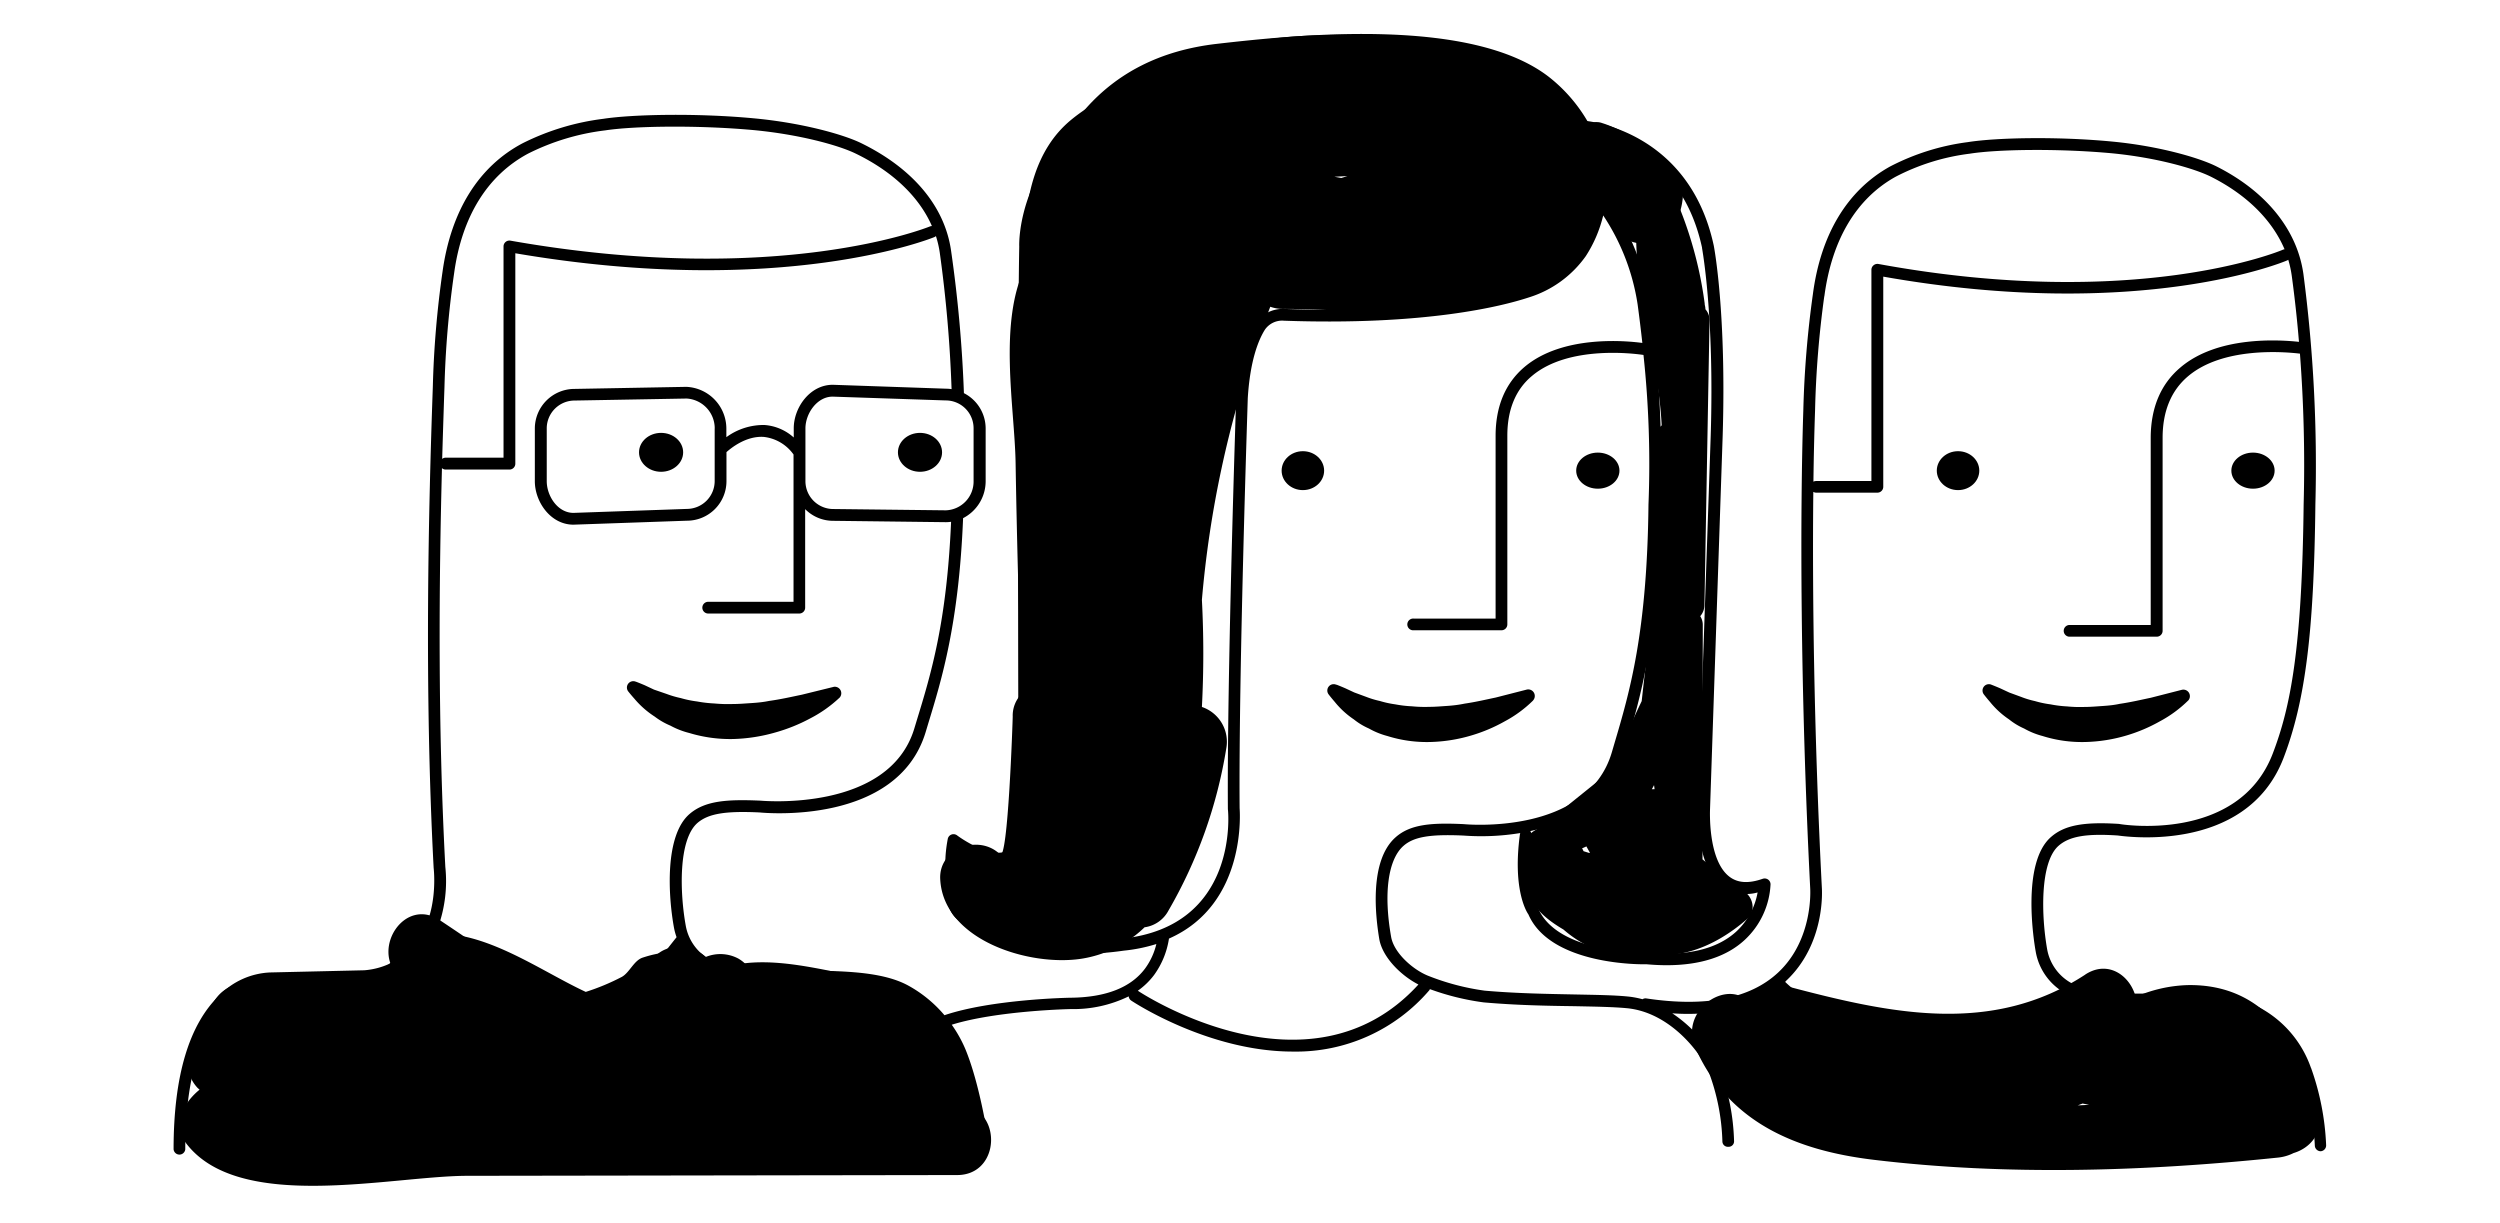 <svg xmlns="http://www.w3.org/2000/svg" viewBox="0 0 460 225"><path d="M426.6 204.4c-3.18-12.34-9.85-23.4-24.1-23.14a25.76 25.76 0 0 0-9.53 2.16 55 55 0 0 0-6.88.1c-9 .65-17.08 5.37-26.13 6-11.28.73-22.38-3.9-32.7-7.72a5.68 5.68 0 0 0-6.32 1.84c-4.43-2.83-11.8 2.8-9 9.14 6.06 13.72 18.48 18.9 32.8 20.62 24.5 2.95 49.9 2.14 74.38-.4a8.24 8.24 0 0 0 2.9-.84c3.05-.9 5.6-3.76 4.56-7.75zm-43.4-1.35l1.2.24-2.1.1z" class="feat-1"/><path d="M383.7 179.32c-17.23 11.27-35.88 7.17-54.6 2.23-6.85-1.8-11.7 8.47-5 11.8 18.58 9.17 38.65 11.08 58.5 5.1a6.1 6.1 0 0 0 4.53-6.13c1-.58 2-1.2 3.05-1.85 6.96-4.53.5-15.72-6.5-11.15z" class="feat-2"/><path d="M320.06 163.68l-6.8-5.56.05-43.12a2.92 2.92 0 0 0-.47-1.62 3.2 3.2 0 0 0 .78-2.16l.93-52.14a3 3 0 0 0-.76-2.18s0-.07 0-.1c0-.3-.1-.58-.13-.87v-.1a72.74 72.74 0 0 0-8.1-25 3.2 3.2 0 0 0-3.7-1.45l-.43-.67a2.8 2.8 0 0 0-.74-1.2l-.66-1.03c-1.4-2.25-4.84-1.7-5.84.25a28.73 28.73 0 0 0-9.3-12.66c-14.08-10.77-44.7-7.88-61-6-21.1 2.44-31.32 16.94-35.46 37a6.62 6.62 0 0 0 .34 3.8c-5.18 10.3-2.07 26-1.9 36.34.23 14.16.64 28.33 1.07 42.5a5.66 5.66 0 0 0-1.6 4.12c0 .52-.86 26.83-2.34 25.37-3.83-3.78-11.3-1.17-11 4.56.55 11.23 16.33 16.1 25.9 14.66a21.4 21.4 0 0 0 11.7-5.8 5.87 5.87 0 0 0 4.4-3.08 87.08 87.08 0 0 0 10.63-29.8 6.76 6.76 0 0 0-4.48-7.66 188.7 188.7 0 0 0 0-19.7 194.1 194.1 0 0 1 10.25-47.77c.76-2.05 1.55-4.1 2.33-6.17a6.85 6.85 0 0 0 2.25.4c17.68-.1 44.3 5.1 56.5-12.14a17.53 17.53 0 0 0 3-11.9l.12.32a30.1 30.1 0 0 0 2.7 7.95 3.65 3.65 0 0 0 2.75 2.1c0 12 4.08 23 4.7 35.1a2.85 2.85 0 0 0-1 2.47c.1 2.87.24 5.72.4 8.57.2 13.27-1.63 26.5-3.08 39.7-2 4.16-3.78 8.3-5.4 12.58l-13 10.47c-.48.3-1 .56-1.43.85a3 3 0 0 0-1.47 2.52 2.75 2.75 0 0 0-.92 2.3c.42 7 2.38 10.1 7.82 13.3 4.1 3.56 9.27 5.52 14.56 4.35 6 1.27 12.7-.6 19.26-6.3 1.9-1.6.87-4.82-1.38-5.4zM197.9 73.28v.26c0-.1 0-.2 0-.28h.04zm48.9-40.53l-1.28-.23 2.4-.12zm57.66 112.47a3.67 3.67 0 0 0-.52 0c.14-.25.28-.5.4-.76.04.24.08.54.1.76zm-11.9 11.66l-.13.07-1.06-.33a3 3 0 0 0-.27-.52l.8-.36q.3.56.64 1.14z" class="feat-1"/><path d="M309.54 33.46a2.62 2.62 0 0 0-2.76-2.32c-2.62-4-7.92-7.22-12-8.5a2.8 2.8 0 0 0-3.38 1.2 7.1 7.1 0 0 0-.6-1c-9.55-13.14-23.44-16.08-39.16-15-16 1-41.87 3.7-54.6 14.25-13.04 10.8-7.5 34.42-7.55 49.4l-.1 40.8c0 6.3 3.43 47.32-6.92 45.65-8.13-1.3-11.63 11.13-3.43 12.46 31.85 5.15 23.23-44.06 23.27-62.18q0-16.32.08-32.63c0-10-3.7-27.52.1-36.72 8-19.56 65.36-25.75 77.16-9.53 3.53 4.85 10.42 2.75 12-1.35a3.15 3.15 0 0 0 1.08.73 6.7 6.7 0 0 0 .86 5.85l.1.14c1.2 4.42 3.45 9.37 7.53 10 6.3 1.08 9.2-6.3 8.3-11.26z" class="feat-2"/><path d="M179.27 204.07a6.34 6.34 0 0 0-.9-5.45c-4.4-12.9-7.76-16.37-21.9-19.22-8.82-1.78-17.5-3.84-25.1-.74-3-3.4-7.17-4.42-13.14-2.45-1.6.54-2.4 2.75-3.8 3.53a41.22 41.22 0 0 1-6.65 2.77c-9.3-4.32-20.68-13-31.46-10.17-3.38.9-3.16 4.65-5.76 5.8A33.9 33.9 0 0 1 66 179.8c-7.4-.6-15.53.6-21.3 1.16a6.73 6.73 0 0 0-6.2 7.4 12.45 12.45 0 0 0-3.12 4 6.66 6.66 0 0 0 1 7.84l.34.3A12.62 12.62 0 0 0 35 202.2c-1.7 2.07-2.77 5.37-1 7.83 9.53 13.3 37.82 6.34 52 6.32l90.14-.14c7.06-.02 8.12-9.4 3.13-12.16z" class="feat-1"/><path d="M102.7 183.63a13.7 13.7 0 0 0-2.22-.37c-1.27-1.12-2.65-2.12-4-3.14-5.08-3.73-10.28-7.3-15.54-10.8-6.47-4.3-12.53 5.1-7.75 10.12a6.38 6.38 0 0 0 1.7 3.76c5.38 5.9 13.65 9.42 17.37 16.7 2 3.9 7.07 3.88 10 1.43 2.53.37 4.77-.7 6.54-3 4.13-5.5.1-13.15-6.1-14.7zM135.86 176.38a7.06 7.06 0 0 0-6-.3c-3.14-2.92-9.34-2.74-10.9 2.67a17.05 17.05 0 0 1-3.2 6.36c-3.66 4.37-1.2 9.62 3.14 10.65a7.35 7.35 0 0 0 .76 2 7.43 7.43 0 0 0 9.48 2.78c3.07-1.48 4.14-4.3 5.46-7.24l3.6-8c1.4-3.3.9-7.03-2.34-8.92z" class="feat-2"/><path d="M402.64 128.88a22.46 22.46 0 0 1-5.2 3.83 29.52 29.52 0 0 1-6.1 2.6 29 29 0 0 1-7.67 1.22 24.22 24.22 0 0 1-7.83-1.1 14.22 14.22 0 0 1-3.4-1.38 12.37 12.37 0 0 1-2.77-1.68 15.86 15.86 0 0 1-3.52-3.23c-.75-.87-1.13-1.38-1.13-1.38a1.17 1.17 0 0 1 1.34-1.8l.17.07s.58.22 1.53.63l1.65.77 2.18.8a16.7 16.7 0 0 0 2.54.77 18.6 18.6 0 0 0 2.85.6 21.53 21.53 0 0 0 3.07.38 24.06 24.06 0 0 0 3.2.1c1.1 0 2.2-.1 3.26-.17s2.16-.17 3.2-.4c2.07-.3 4-.76 5.73-1.12l5.7-1.46a1.2 1.2 0 0 1 1.46.86 1.2 1.2 0 0 1-.26 1.1z" class="feat-3"/><ellipse cx="360.28" cy="86.6" class="feat-3" rx="3.91" ry="3.58"/><ellipse cx="414.55" cy="86.6" class="feat-3" rx="3.98" ry="3.32"/><path d="M282.1 128.88a22.46 22.46 0 0 1-5.2 3.83 29.52 29.52 0 0 1-6.12 2.6 29 29 0 0 1-7.66 1.22 24.22 24.22 0 0 1-7.83-1.1 14.22 14.22 0 0 1-3.4-1.38 12.37 12.37 0 0 1-2.78-1.68 15.86 15.86 0 0 1-3.52-3.23c-.75-.87-1.13-1.38-1.13-1.38a1.17 1.17 0 0 1 1.34-1.8l.2.05s.58.22 1.53.63l1.65.77 2.17.8a16.7 16.7 0 0 0 2.54.77 18.6 18.6 0 0 0 2.84.62 21.53 21.53 0 0 0 3.07.36 24.06 24.06 0 0 0 3.22.1c1.08 0 2.18-.1 3.25-.17s2.16-.2 3.2-.42c2.07-.3 4-.76 5.73-1.12l5.7-1.46a1.2 1.2 0 0 1 1.46.86 1.2 1.2 0 0 1-.27 1.12z" class="feat-3"/><ellipse cx="239.73" cy="86.6" class="feat-3" rx="3.91" ry="3.58"/><ellipse cx="294" cy="86.6" class="feat-3" rx="3.98" ry="3.32"/><path d="M154.5 128.35a23.67 23.67 0 0 1-5.43 3.84 31.33 31.33 0 0 1-6.33 2.56 30.92 30.92 0 0 1-7.88 1.23 25.86 25.86 0 0 1-8-1.1 14.8 14.8 0 0 1-3.5-1.36 13.24 13.24 0 0 1-2.9-1.67 16.55 16.55 0 0 1-3.7-3.25c-.78-.88-1.18-1.4-1.18-1.4a1.17 1.17 0 0 1 1.32-1.8l.16.05s.6.22 1.58.64l1.7.8 2.27.78a18.37 18.37 0 0 0 2.66.78 19.46 19.46 0 0 0 3 .62 23.82 23.82 0 0 0 3.2.37 26.4 26.4 0 0 0 3.35.1c1.14 0 2.28-.1 3.4-.17s2.24-.18 3.3-.4c2.18-.3 4.2-.77 6-1.14l5.93-1.46a1.2 1.2 0 0 1 1.06 1.97z" class="feat-3"/><ellipse cx="121.64" cy="83.23" class="feat-3" rx="4.06" ry="3.58"/><ellipse cx="169.28" cy="83.23" class="feat-3" rx="4.06" ry="3.58"/><path d="M425.22 196.5a20.1 20.1 0 0 0-9.08-10.9c-5-2.8-12.63-2.78-22.35-2.78h-2.48a26.45 26.45 0 0 1-9.4-1.55 8.88 8.88 0 0 1-5.24-6.64c-1.06-6-1.37-15.94 2.1-19 2-1.75 5.08-2.28 10.88-1.9.23 0 23.56 3.84 30.52-14.26 4-10.45 5.6-23.1 5.86-46.63a271.36 271.36 0 0 0-2.2-42.4c-1.14-8.14-6.83-15.2-16-19.82-3.2-1.6-10.5-3.72-18.96-4.55-10.18-1-21.6-.75-26.78.08a42.86 42.86 0 0 0-14.34 4.5C339.93 35 335 43.1 333.56 54.22a185.8 185.8 0 0 0-1.75 21.28c-.6 18.42-.6 51.2 1.27 88 0 .1.62 9.4-5.94 15.48-5.15 4.78-13.3 6.37-24.22 4.73a1 1 0 0 0-.7.15 16 16 0 0 0-2.67-.5c-2.6-.26-5.93-.3-9.8-.38-5-.1-10.63-.18-16.58-.7a44.48 44.48 0 0 1-10.45-2.76c-2.85-1.17-6.24-4.23-6.75-7.12-1.42-8-.57-14.26 2.27-16.76 1.9-1.67 4.88-2.17 11-1.9a44.43 44.43 0 0 0 10.5-.46 1 1 0 0 0-.06.14c-1.35 9.8 1 14.06 1.55 14.84 4.1 9.43 21.07 9.2 21.67 9.16q2 .18 3.76.18c6.16 0 11-1.55 14.34-4.63a14.92 14.92 0 0 0 4.78-10.25 1.08 1.08 0 0 0-.45-.88 1.1 1.1 0 0 0-1-.14c-2.57.9-4.56.78-6.08-.36-4.1-3.08-3.6-12.46-3.6-12.58l2.32-68.53c.7-22.63-1.54-34.54-1.64-35.05-4.53-21-22.85-22.87-23.6-22.94a28.18 28.18 0 0 0-15.14-11.75c-14.18-4.7-32.63-4.08-33.64-4a86.25 86.25 0 0 0-28.15 5.3 43.58 43.58 0 0 0-8.8 4.38c-19 12.4-18.48 28.57-18.46 29.2-.4 21.68-.13 104.93-.12 105.73-.1 3-.84 4.82-2.23 5.5-2.67 1.25-7.46-1.68-9.1-2.9a1.08 1.08 0 0 0-1.7.65c-1.2 6.3 0 11.32 3.48 14.9 5 5.17 13.8 6.27 20.36 6.27a57.92 57.92 0 0 0 8.54-.6 29.8 29.8 0 0 0 6-1.22 12.5 12.5 0 0 1-2.07 4.5c-2.6 3.5-7.2 5.3-13.6 5.38-.62 0-14.7.3-23.32 3.22a23.5 23.5 0 0 0-6.65-5.45c-5.12-2.8-13.1-2.77-23.15-2.76h-2.56a28.46 28.46 0 0 1-9.8-1.55 8.94 8.94 0 0 1-5.43-6.65c-1.1-6-1.43-15.92 2.18-19 2-1.68 5.08-2.2 11.4-1.9 1 .1 25.33 2.36 30.54-14.75l.45-1.5c2.55-8.33 5.66-18.5 6.45-37.9a7.65 7.65 0 0 0 4.15-6.76v-9.7a7.3 7.3 0 0 0-4-6.54A245.1 245.1 0 0 0 175 46.15C173.85 38 168 31 158.42 26.32c-3.3-1.6-10.87-3.72-19.63-4.54-10.56-1-22.4-.74-27.77.08a45.6 45.6 0 0 0-14.86 4.5C88.07 30.63 83 38.8 81.44 49.9a180 180 0 0 0-1.8 21.28c-.78 22.08-1.6 55.27.15 88.5 0 .07 1.05 8.3-3.25 13.85a13.53 13.53 0 0 1-9.5 5l-17.3.4a13.85 13.85 0 0 0-9.37 4.2c-5.6 5.38-8.43 14.9-8.43 28.34a1.08 1.08 0 0 0 2.15 0c0-15.9 4.2-23.3 7.7-26.73a11.82 11.82 0 0 1 7.93-3.66l17.46-.4a18.33 18.33 0 0 0 6-1.7l25.55 26.14a1.07 1.07 0 0 0 .77.32 1.08 1.08 0 0 0 .78-.37c4.2-4.82 8.26-9.63 11.88-14a122.9 122.9 0 0 1 15.47 13.08 1.08 1.08 0 0 0 .77.32h.22a1.08 1.08 0 0 0 .78-.66l9.15-23.23c1 .08 1.94.1 2.77.1h2.57c9.38 0 17.5 0 22.13 2.5a22.55 22.55 0 0 1 9.6 10.66c2.55 6.14 4 16 4.07 16.07a1.08 1.08 0 1 0 2.13-.32c-.06-.4-1.55-10.18-4.2-16.57a23.78 23.78 0 0 0-2.5-4.47c8.36-2.6 21.8-2.88 21.92-2.88a23.2 23.2 0 0 0 10.64-2.34 1.06 1.06 0 0 0 .44.76c.2.15 14.14 9.4 29.74 9.4A32.27 32.27 0 0 0 263 182.2a1 1 0 0 0 .1-.2 46.3 46.3 0 0 0 9.9 2.44c6 .53 11.7.63 16.73.7 3.8.08 7.1.13 9.62.37 8.08.78 13.76 8.46 15.1 11.85a39.35 39.35 0 0 1 2.47 12.65 1 1 0 0 0 1.08 1 1 1 0 0 0 1.07-1 40.86 40.86 0 0 0-2.63-13.4 25.07 25.07 0 0 0-8.74-10.16 39.54 39.54 0 0 0 9.5-.45 1 1 0 0 0 .06.1c.72.7 17.93 17 39.92 17h.82c4 0 23.5-.94 36.1-18.14 8.95 0 16.62 0 21 2.5a18.07 18.07 0 0 1 8.15 9.8 46.54 46.54 0 0 1 2.68 13.57 1.08 1.08 0 0 0 1.08 1 1.08 1.08 0 0 0 1-1.1 48 48 0 0 0-2.78-14.24zM179.14 78.82v9.7a5.3 5.3 0 0 1-5.1 5.38l-20.72-.24a5.13 5.13 0 0 1-5.12-5.12v-9.7c0-2.77 2.15-5.86 5-5.86l20.8.7a5.12 5.12 0 0 1 5.14 5.15zm-97.36-7.55a178.23 178.23 0 0 1 1.78-21c1.43-10.44 6.14-18 13.6-22a43 43 0 0 1 14.2-4.28c5.22-.8 16.84-1 27.23-.06 8.5.8 15.74 2.8 18.88 4.34 6.86 3.33 11.68 8 14 13.32a1.1 1.1 0 0 0-.35.07c-.27.1-27.83 11.34-77.2 2.62a1.08 1.08 0 0 0-1.27 1.05v38.88H82a1.05 1.05 0 0 0-.64.23c.14-4.72.28-9.14.42-13.18zm17.66 131.5l-24.37-24.9a14.22 14.22 0 0 0 3.18-3 15.76 15.76 0 0 0 1.52-2.4 190.92 190.92 0 0 1 30.65 17.35c-3.36 4.05-7.1 8.48-10.98 12.94zm12.36-14.6a193.37 193.37 0 0 0-31.16-17.67 25.13 25.13 0 0 0 1.3-11c-1.4-26.27-1.16-52.6-.62-73.36a1.06 1.06 0 0 0 .7.26h11.72a1.08 1.08 0 0 0 1.08-1.08V46.6c49.2 8.42 76.88-2.86 77.16-3a1 1 0 0 0 .23-.16 18.82 18.82 0 0 1 .7 3 241.36 241.36 0 0 1 2.18 25.16 7.07 7.07 0 0 0-1-.08l-20.86-.72c-4.23 0-7.18 4.22-7.18 8v1.4a1 1 0 0 0 0 .1v.2a9 9 0 0 0-5.4-2.3 11.56 11.56 0 0 0-7 2.24v-1.6a7.7 7.7 0 0 0-7.37-7.66l-20.6.38a7.3 7.3 0 0 0-7.27 7.28v9.7c0 3.8 2.9 8 7.1 8l20.9-.73a7.28 7.28 0 0 0 7.26-7.27v-5.35c.9-.8 3.63-3 6.84-2.8a7.76 7.76 0 0 1 5.5 3.24v27.1h-15.7a1.08 1.08 0 1 0 0 2.16h16.76a1.08 1.08 0 0 0 1.08-1.07V93.68a7.23 7.23 0 0 0 5.15 2.15l20.7.25a6.68 6.68 0 0 0 1-.07c-.8 18.54-3.72 28.07-6.32 36.56l-.46 1.52c-4.7 15.4-28 13.25-28.3 13.23-6.1-.27-10.16 0-13 2.42-4.63 3.92-4 15-2.9 21a11.1 11.1 0 0 0 .47 1.7c-1.37 1.73-6.22 7.9-12.7 15.75zm19.7-109.35v9.7a5.13 5.13 0 0 1-5.1 5.12l-20.88.73c-2.9 0-4.92-3.1-4.92-5.85v-9.7a5.13 5.13 0 0 1 5.14-5.12l20.6-.37a5.5 5.5 0 0 1 5.17 5.5zM128 201.5a127.2 127.2 0 0 0-14.46-12.08c5.65-6.85 10-12.4 11.95-14.82a11 11 0 0 0 5.24 4.36 23.8 23.8 0 0 0 5.6 1.4zM313.17 45.6c0 .13 2.3 12.2 1.6 34.57l-2.33 68.5c0 .43-.57 10.62 4.46 14.4a7.58 7.58 0 0 0 6.5 1.14 12.9 12.9 0 0 1-3.95 7.22c-3.57 3.24-9.1 4.55-16.54 3.87-.1 0-16.34.24-19.9-8.2 0 0-2.58-3.67-1.24-13.38a1.07 1.07 0 0 0-.2-.8c6.86-1.47 14.52-5.13 17.1-13.93l.46-1.52c2.73-9.23 6.13-20.72 6.38-44.6a203.92 203.92 0 0 0-2-37.22c-.77-5.56-3.4-13.46-8-19a18.23 18.23 0 0 0 0-2.86 25.17 25.17 0 0 0-2.5-9.2c4.3.8 16.6 4.5 20.17 21zM206.42 172.7c-.2 0-19.25 3-27.08-5-2.68-2.75-3.74-6.56-3.16-11.34 2.27 1.44 6.62 3.66 9.86 2.13 2.18-1 3.34-3.53 3.46-7.4 0-.85-.26-84.07.13-105.8 0-.16-.42-15.67 17.47-27.37a41.6 41.6 0 0 1 8.38-4.16 84 84 0 0 1 27.44-5.16c.2 0 19-.66 32.9 3.95 10 3.33 16.74 11.53 17.47 21.4a20.4 20.4 0 0 1-3.34 12 18.2 18.2 0 0 1-9.4 6.73c-4.75 1.56-18.6 5.1-44.25 4.16a6.15 6.15 0 0 0-5.42 2.8c-1.32 2.12-3 6.2-3.43 13.57 0 .5-1.7 50.64-1.52 75.68.12.85 1.9 21.62-19.5 23.82zm2.93 9.6a13.4 13.4 0 0 0 3-2.9 15.3 15.3 0 0 0 2.74-6.7c14.54-6.4 13-23.85 13-24-.2-24.9 1.5-75 1.5-75.45.43-6.9 1.94-10.63 3.12-12.54a3.85 3.85 0 0 1 3.55-1.7c26 .92 40.14-2.67 45-4.27a20.13 20.13 0 0 0 10.53-7.62 24 24 0 0 0 3.2-7.48A40.44 40.44 0 0 1 301.32 56q.5 3.7.87 7.1c-3-.4-14.66-1.5-21.68 4.42-3.53 3-5.32 7.24-5.32 12.7v33.6h-15.06a1.08 1.08 0 1 0 0 2.15h16.15a1.08 1.08 0 0 0 1.07-1.08V80.16c0-4.78 1.53-8.5 4.55-11 6.8-5.73 19.1-4.06 20.5-3.85a188.47 188.47 0 0 1 .92 27.52c-.25 23.64-3.46 34.5-6.3 44.08l-.44 1.5c-4.52 15.4-27 13.26-27.25 13.23-5.88-.28-9.82 0-12.54 2.42-4.9 4.33-3.7 14.56-3 18.75.6 3.35 4 6.7 7.2 8.34-20.1 22.04-51.3 1.38-51.65 1.13zM335.68 54.53c1.38-10.44 5.9-18 13.1-22a40.2 40.2 0 0 1 13.65-4.25c5-.8 16.23-1 26.23-.07 8.18.8 15.16 2.8 18.2 4.33 6.6 3.33 11.24 8 13.5 13.33a1.1 1.1 0 0 0-.36.1c-.26.12-26.88 11.32-74.38 2.6a1.1 1.1 0 0 0-.88.24 1.07 1.07 0 0 0-.4.83v38.87h-10.2a1.05 1.05 0 0 0-.47.12c.06-4.9.17-9.3.3-13.07a183.22 183.22 0 0 1 1.7-21.06zm-7.1 126c7.33-6.8 6.67-16.8 6.64-17.2-1.44-28.2-1.77-54.04-1.57-72.83a1.05 1.05 0 0 0 .5.15h11.3a1.08 1.08 0 0 0 1.07-1.08V50.9c47.4 8.4 74.1-2.86 74.35-3a1 1 0 0 0 .17-.1 19.46 19.46 0 0 1 .65 3c.56 4.12 1 8.2 1.32 12.1-3.76-.4-15-1.1-21.83 4.73-3.62 3.06-5.45 7.43-5.45 13V115H380.7a1.08 1.08 0 0 0 0 2.15h16.14a1.08 1.08 0 0 0 1.08-1.08v-35.5c0-4.9 1.57-8.7 4.67-11.33 6.42-5.45 17.65-4.52 20.6-4.17a271 271 0 0 1 .68 27.73c-.3 26.6-2.4 37.3-5.7 45.9-6.34 16.46-27.94 13-28.26 12.9-6.57-.42-10.08.25-12.55 2.43-5.48 4.82-3.1 19.35-2.8 21a10.9 10.9 0 0 0 6.53 8.25l.54.2c-27.75 20.08-50.48-.23-53.15-2.8zM358 201h-.73c-18.3 0-33.6-12.16-37.5-15.56a21.88 21.88 0 0 0 7.07-3.34 47.43 47.43 0 0 0 16.92 10.05 40.75 40.75 0 0 0 13.1 2.2c8 0 17.42-2.46 27.38-10.08a32.64 32.64 0 0 0 7.13.75C379.35 200.12 361.63 201 358 201z" class="feat-3"/></svg>